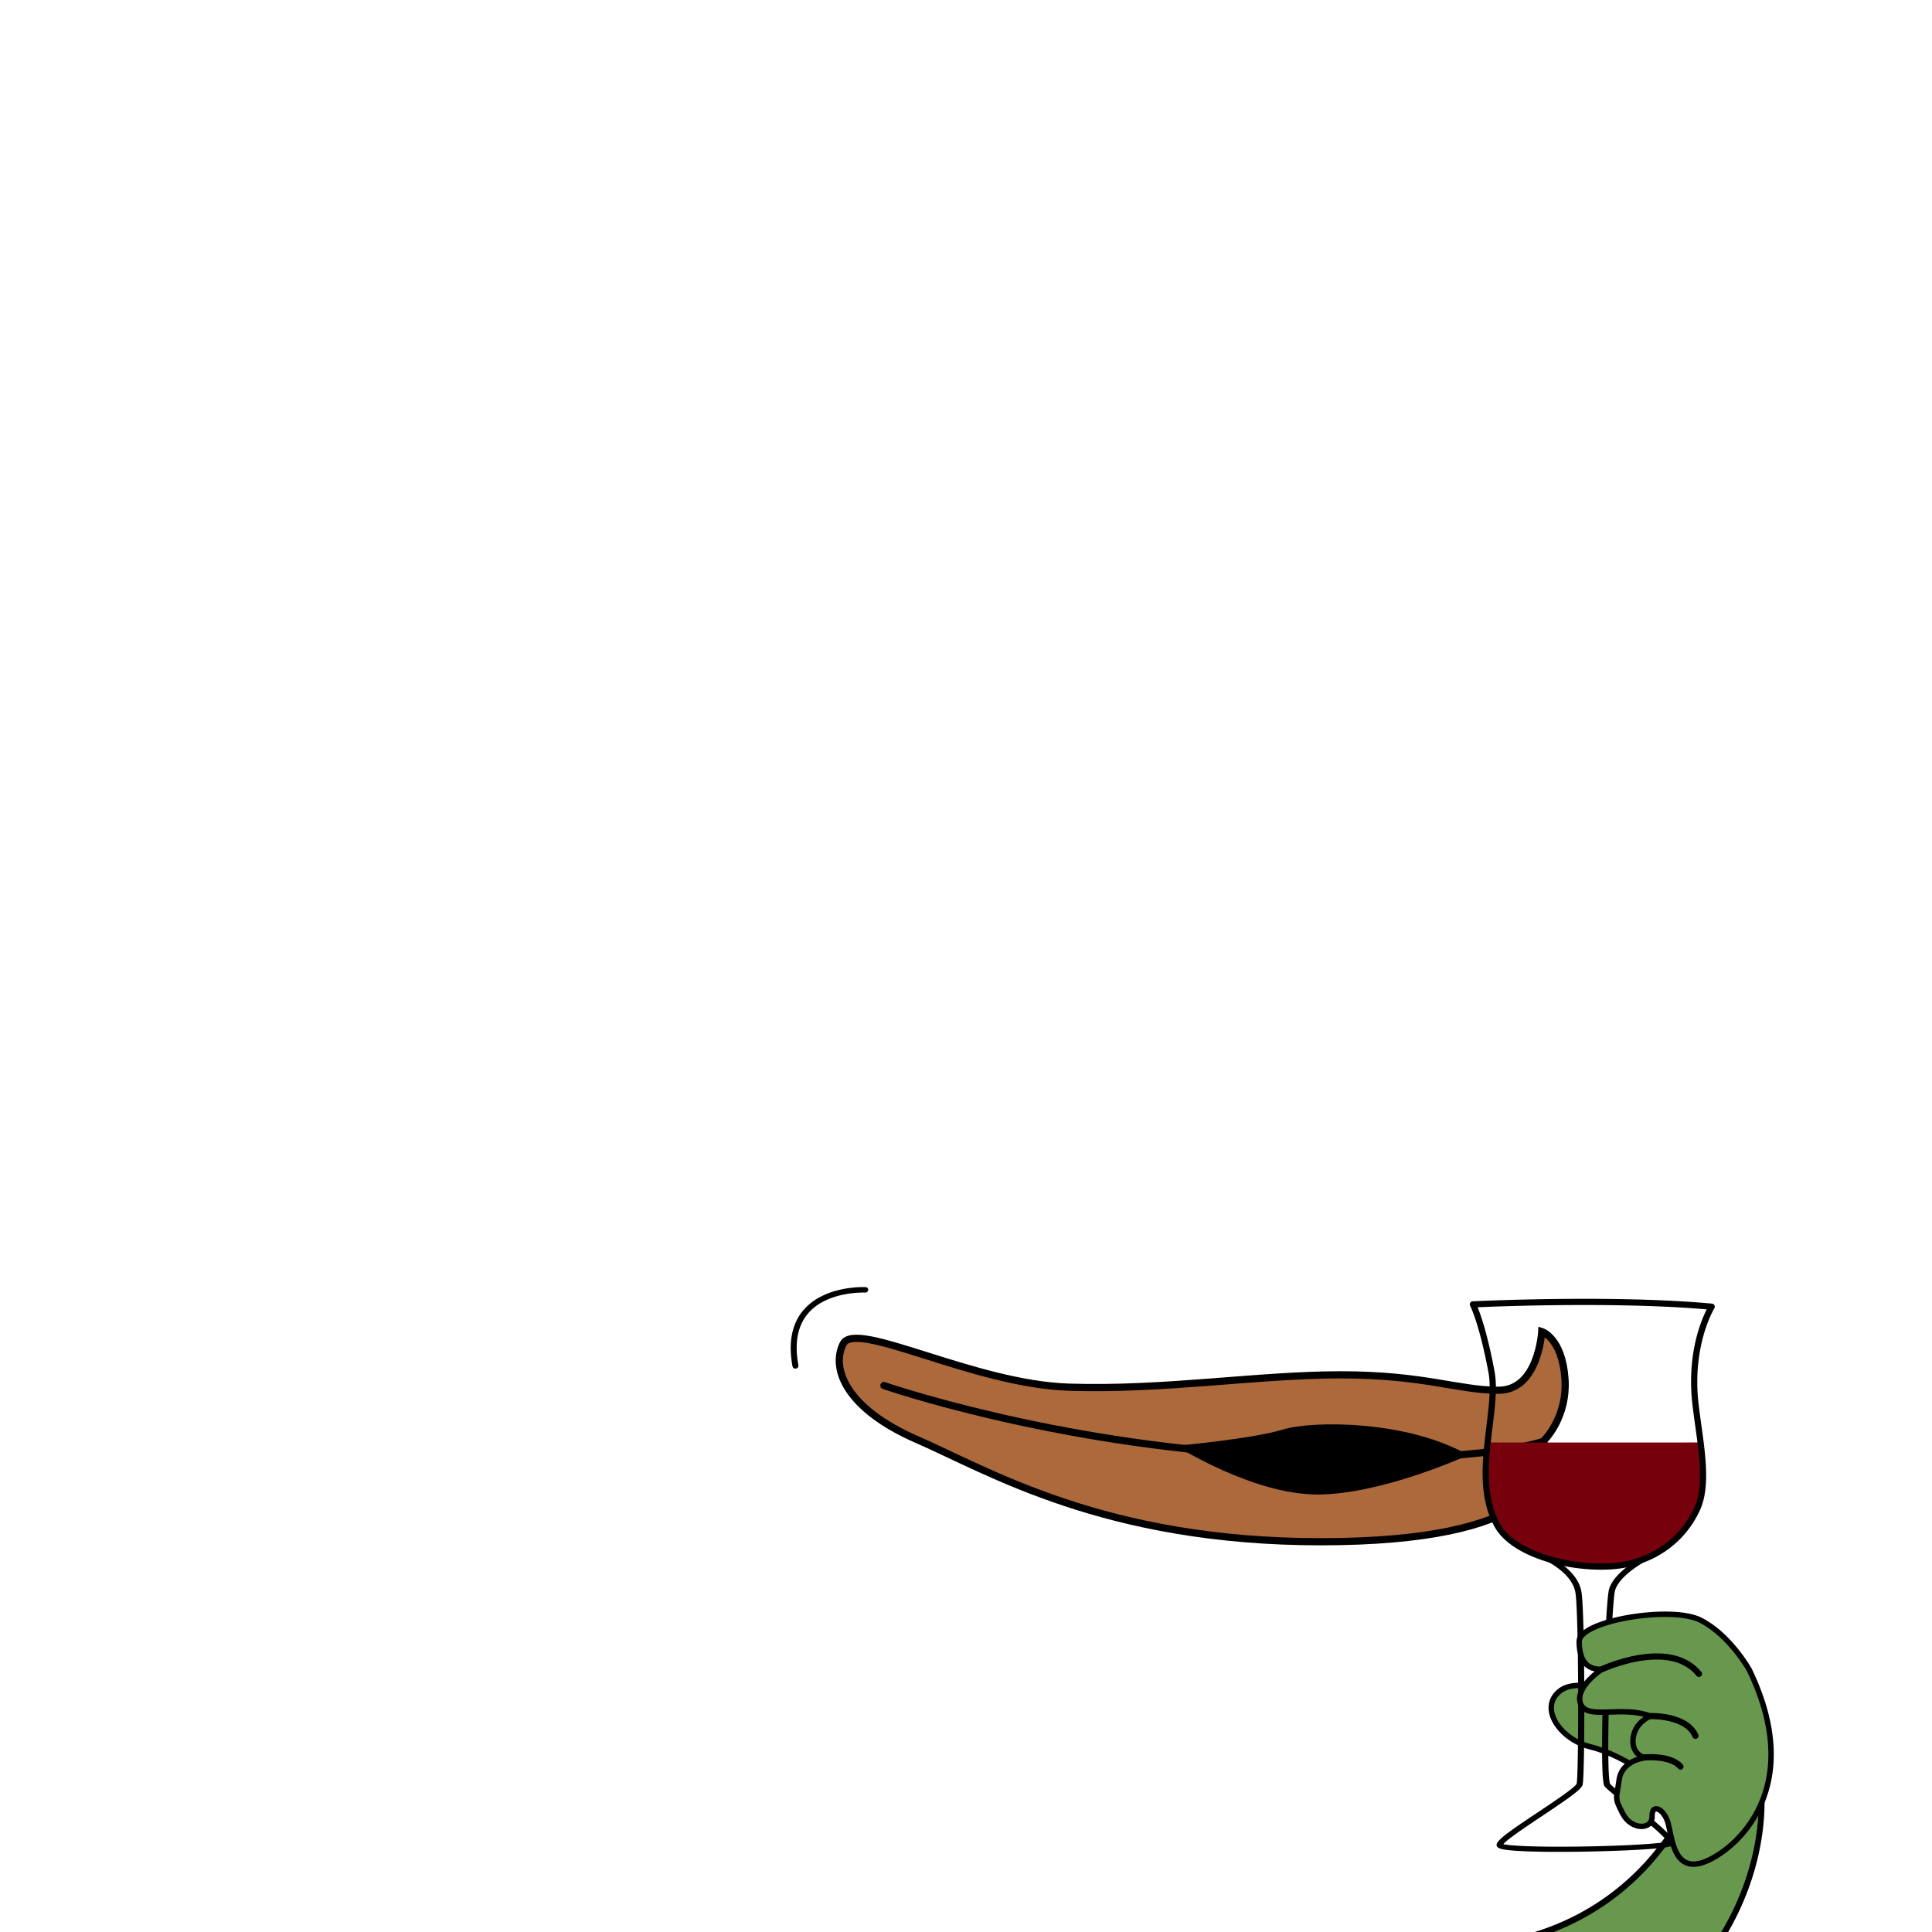 <svg xmlns="http://www.w3.org/2000/svg" viewBox="0 0 2500 2500">
    <title>PepeFrogDrinkWine</title>
    <g>
        <g>
            <path d="M1120,1665.55c-2-.1-49.26-2.14-77.26,26.39-17.52,17.86-23.31,43.5-17.21,76.21a3.69,3.69,0,0,0,4.45,2.73,3.74,3.74,0,0,0,3.17-4.2c-5.67-30.41-.55-54,15.23-70.1,25.36-25.89,70.44-24,70.89-24a3.94,3.94,0,0,0,4.2-3.34,3.48,3.48,0,0,0-3.47-3.73"/>
            <path d="M1995,1723s-4,76-56,76-96-20-204-20-228,20-352,16-276-88-292-56,4,84,96,124,242,132,522,132,308-84,288-130c0,0,32-30,28-82S1995,1723,1995,1723Z" style="fill: #ac693c;stroke: #000;stroke-width: 9.302px"/>
            <path d="M1143.79,1792.87s216,75,492,90S1997,1865,1997,1865" style="fill: #ac693c;stroke: #000;stroke-linecap: round;stroke-linejoin: round;stroke-width: 9.302px"/>
            <path d="M1521.83,1870.88s99-9,138-21,162-12,240,33c0,0-111,51-195,51S1521.83,1870.88,1521.83,1870.88Z"/>
        </g>
        <g>
            <g>
                <path d="M2278.68,2307.86c-9.55-122.65-73.83-23.49-73.83-23.49s-40.24,157.87-207.22,216.08l233.74,0.13C2251.42,2466.87,2285.5,2395.43,2278.68,2307.86Z" style="fill: #68984e;isolation: isolate"/>
                <path d="M2028.09,2492.59A325.6,325.6,0,0,0,2139,2409.68c50.47-57.9,67.3-116.13,69.28-123.48,7.79-11.82,30.17-39.73,45.77-35.08,11,3.28,18.27,23,20.92,57.09,0.59,7.61.86,15.08,0.86,22.41,0,52.79-14.41,98-27.4,128.09a344.78,344.78,0,0,1-21.53,41.87h9a357.35,357.35,0,0,0,19.24-38.14c13.37-30.91,28.19-77.43,28.22-131.82,0-7.56-.28-15.27-0.89-23.11-3-38.87-11.67-59.9-26.42-64.28-24.08-7.16-53,36.9-54.19,38.78l-0.37.58-0.18.68c-0.16.61-16.26,61.91-67.94,121.06A318.14,318.14,0,0,1,2025,2485.15a335.07,335.07,0,0,1-40.43,15.29h24.81Q2018.89,2496.79,2028.09,2492.59Z"/>
            </g>
            <path d="M2150.33,2222.11c-24.65-20.54-103.18-56.41-131.65-34.16s0.87,63.16,39.19,72.4,77.61,38.71,77.61,38.71l-0.21-3.21C2155.64,2290.9,2175,2242.65,2150.33,2222.11Z" style="fill: #68984e;stroke: #000;stroke-width: 7px"/>
            <g>
                <path d="M1925,1866.57c-4,37.08-5.32,75.75,12.91,107.83,20.63,36.31,90.26,55.4,145.06,52.5,49.27-2.61,92.59-29.23,113.27-74.69,10.22-22.47,8.37-53.53,4.35-85.64H1925Z" style="fill: #76000c;isolation: isolate"/>
                <path d="M1905.73,1683.87a4,4,0,0,0-3.33,5.88c0.12,0.22,11.66,22.35,23.6,85.86,3.64,19.37.61,44-2.6,70.14-5.27,42.87-11.25,91.47,11,130.63,21.55,37.92,92.55,57.5,148.75,54.51,52.4-2.78,96-31.58,116.7-77,13-28.64,7.27-69.9,1.71-109.81-1.28-9.15-2.6-18.62-3.64-27.64-8.72-75.55,20.13-123,20.42-123.44a4,4,0,0,0-3-6.1C2087.52,1675,1907.54,1683.78,1905.73,1683.87Zm302.76,10.47c-6.34,12.45-20.24,45.18-20.24,93.3a259,259,0,0,0,1.73,29.7c1.05,9.11,2.38,18.62,3.66,27.82,3,21.75,6.12,43.92,6.12,63.87,0,15.62-1.89,29.88-7.19,41.52-19.42,42.69-60.48,69.74-109.84,72.35-52.61,2.79-121.62-15.72-141.37-50.48-11.36-20-14.85-43-14.85-66.57,0-19.86,2.49-40.08,4.83-59.14,2.2-17.9,4.32-35.14,4.32-50.75a118.83,118.83,0,0,0-1.8-21.83c-9-47.83-17.68-72.47-21.86-82.54C1943.43,1690.22,2094.82,1684.46,2208.5,1694.34Z"/>
            </g>
            <path d="M1996,2013.79c-1,1.63-.26,3.64,1.7,4.49,0.37,0.16,36.76,16.25,40.93,42.83,4.52,28.79,4.25,236.9,1.56,247-1.51,4.59-30.67,24-50,36.87-38.1,25.38-53.62,36.32-53.62,42.4,0,4.26,6.55,5.51,12.69,6.33,23.27,3.14,80.16,3,121.79,1.84,24.51-.66,47-1.7,63.41-2.93,8.78-.66,15.72-1.37,20.63-2.11,7.5-1.13,10.34-2.28,11.26-4.57a3.71,3.71,0,0,0,.26-1.4c0-6-13.06-18.23-57.76-54.73-11.75-9.6-22.84-18.65-25.41-21.52-1.37-2.82-2.34-18.68-2.34-48.49,0-19.28.41-44.39,1.37-75.57,1.94-62.72,5.28-119.43,7.45-126.42,5.34-17.19,30.2-32.5,40.63-38.29a3.21,3.21,0,0,0,1.78-2.77,2.92,2.92,0,0,0-.67-1.84,4.52,4.52,0,0,0-5.55-.92c-13.92,7.71-38.13,23.44-43.94,42.16-2.65,8.54-6,72.76-7.77,129.91-0.62,20.31-1.31,48.64-1.31,73.88,0,3.1,0,6.15,0,9.14,0.29,39,2.4,41.47,3.66,42.93,2.61,3,11.75,10.55,26.44,22.54,17.76,14.5,49.84,40.7,54.78,48.64-9.45,2.3-50.09,5.14-106.24,6.13-60,1.06-97.44-.67-106.41-3.05,5.09-6.32,31.7-24.05,49.8-36.11,34.67-23.09,51.18-34.63,52.78-40.62,1.42-5.32,2.21-51.41,2.21-102.8,0-61.4-1.13-130.38-3.65-146.46-4.72-30-43.52-47.15-45.17-47.86A4.43,4.43,0,0,0,1996,2013.79Z"/>
            <path d="M2263.3,2160.27s-25-44.48-62.76-63.76-157.54.64-157.12,27.85,11.73,36.16,29.45,35.66c0,0-35.61,23.12-27.56,44.7s53.13,1.69,90.34,15.91c0,0-19.67,7.43-22.37,28.29s14.68,25.71,14.68,25.71-29.47,3.28-32.83,28.56-6.5,22.09,4.71,43.69,38.42,21.18,37.93,3.47,15.89-9.36,20.81,9,7.11,60.79,42,51.58S2342.35,2322.86,2263.3,2160.27Z" style="fill: #68984e;stroke: #000;stroke-width: 7px"/>
            <g>
                <path d="M2072.87,2160s87.42-40.94,125.56,6" style="fill: none;stroke: #000;stroke-linecap: round;stroke-linejoin: round;stroke-width: 8px"/>
                <path d="M2135.66,2220.63s46.46-1.74,58.25,25.55" style="fill: none;stroke: #000;stroke-linecap: round;stroke-linejoin: round;stroke-width: 8px"/>
                <path d="M2125.5,2274.25s35.71-4,49,11.7" style="fill: none;stroke: #000;stroke-linecap: round;stroke-linejoin: round;stroke-width: 8px"/>
            </g>
        </g>
    </g>
</svg>
